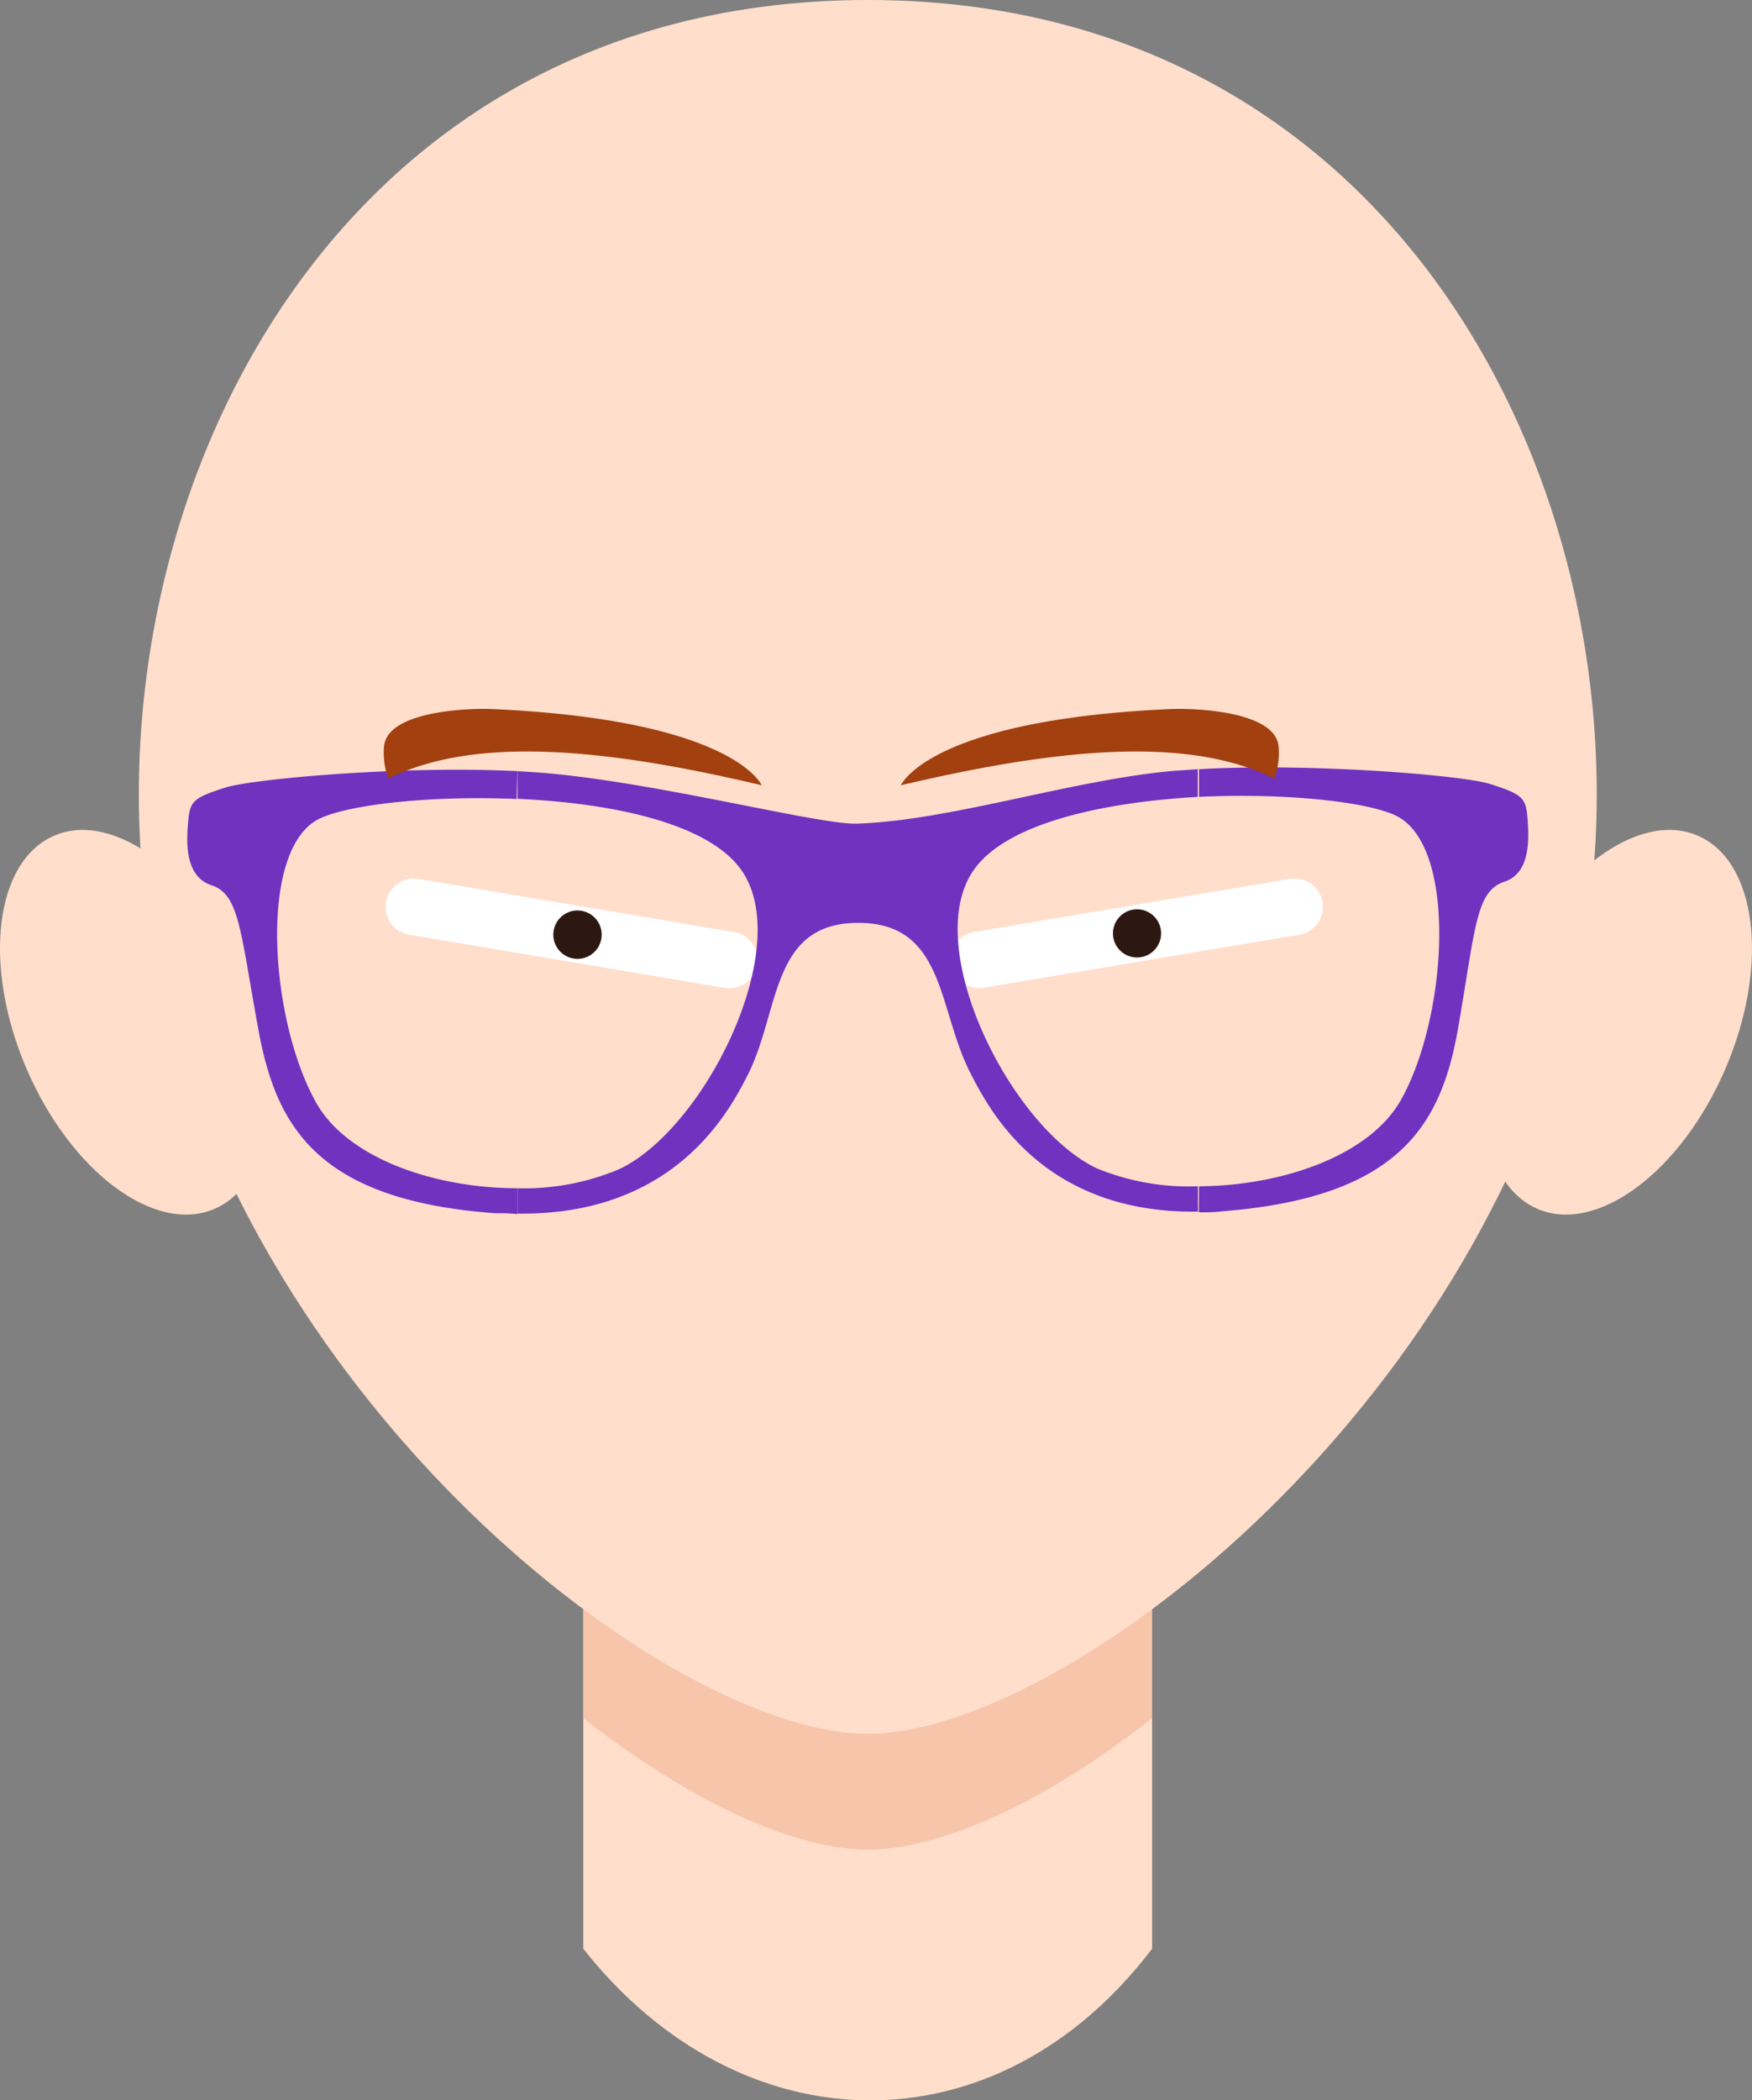 <svg xmlns="http://www.w3.org/2000/svg" viewBox="0 0 98.22 117.68"><rect x="0" y="0" width="98.22" height="117.68" fill="#808080" stroke="none"/><defs><style>.cls-1,.cls-3{fill:#ffdecc;}.cls-1,.cls-2,.cls-6{fill-rule:evenodd;}.cls-2{fill:#f7c5aa;}.cls-4{fill:none;stroke:#fff;stroke-linecap:round;stroke-linejoin:round;stroke-width:3.17px;}.cls-5{fill:#2d1711;}.cls-6{fill:#7032bf;}.cls-7{fill:#a2400f;}</style></defs><title>ojos-f-02</title><g id="Capa_2" data-name="Capa 2"><g id="Capa_1-2" data-name="Capa 1"><path class="cls-1" d="M64.59,70.13v39.06c-8.77,11.53-23.12,11.13-31.89,0V70.13C32.71,49,64.59,49,64.59,70.13Z"/><path class="cls-2" d="M64.59,70.13V96.28c-6,4.72-11.85,7.36-15.94,7.36S38.74,101,32.71,96.28V70.13C32.71,49,64.59,49,64.59,70.13Z"/><path class="cls-1" d="M48.65,97.15c-10.38,0-32.31-16.32-39.09-39.69C2.72,33.85,15.61,0,48.65,0S94.58,33.85,87.74,57.45C81,80.83,59,97.15,48.65,97.15Z"/><ellipse class="cls-3" cx="7.53" cy="57.28" rx="6.58" ry="11.38" transform="translate(-21.99 7.62) rotate(-23.24)"/><ellipse class="cls-3" cx="90.69" cy="57.28" rx="11.38" ry="6.58" transform="translate(2.27 118.01) rotate(-66.76)"/><line class="cls-4" x1="72.58" y1="50.81" x2="54.89" y2="53.78"/><circle class="cls-5" cx="63.74" cy="52.3" r="1.35" transform="translate(-7.79 11.3) rotate(-9.55)"/><line class="cls-4" x1="23.2" y1="50.81" x2="40.89" y2="53.79"/><circle class="cls-5" cx="32.05" cy="52.3" r="1.35" transform="matrix(0.17, -0.99, 0.99, 0.17, -24.85, 75.21)"/><path class="cls-6" d="M67.21,67.93c.43,0,.86,0,1.32-.06,10-.78,12.26-4.93,13.2-10.18,1-5.76,1-7.76,2.62-8.29,1.16-.39,1.4-1.68,1.31-3.18s-.15-1.66-2.12-2.29c-1.54-.49-10-1.19-16.32-.83v1.55c5-.24,9.79.31,11.22,1.15,3.27,1.92,2.67,11.19.13,15.78-1.79,3.24-6.83,4.87-11.35,4.89ZM48,46.15c-2.2.05-11.3-2.35-17.73-2.86l-1.26-.08v1.55c5.18.23,10.54,1.32,12.47,3.88,3.19,4.22-1.9,14.55-6.74,16.86a13.67,13.67,0,0,1-5.73,1.08V68c8.82.12,11.85-5.73,12.86-7.67,1.88-3.62,1.28-8.6,6.22-8.62s4.46,4.88,6.35,8.49c1,1.93,4,7.82,12.72,7.69V66.47a13.58,13.58,0,0,1-5.66-1c-4.86-2.28-10-12.58-6.84-16.82,1.92-2.58,7.3-3.7,12.49-4V43.1l-1.31.09C60.15,43.68,53.23,46,48,46.15Zm-19-2.94c-6.36-.33-14.83.43-16.37.92-2,.64-2,.8-2.11,2.3s.17,2.79,1.33,3.17c1.59.52,1.61,2.53,2.67,8.28,1,5.24,3.29,9.38,13.25,10.1.42,0,.83,0,1.23.05V66.58c-4.5,0-9.5-1.61-11.29-4.82-2.56-4.58-3.22-13.84,0-15.78,1.42-.85,6.25-1.43,11.25-1.21Z"/><path class="cls-7" d="M71.44,43.63C66.5,41.16,59,42,50.51,44c0,0,1.53-3.66,15.1-4.27,1.31-.06,5.9.1,6.07,2.1A4.18,4.18,0,0,1,71.44,43.63Z"/><path class="cls-7" d="M21.77,43.63C26.71,41.16,34.26,42,42.7,44c0,0-1.53-3.66-15.1-4.27-1.31-.06-5.9.1-6.07,2.1A4.18,4.18,0,0,0,21.77,43.63Z"/></g></g></svg>